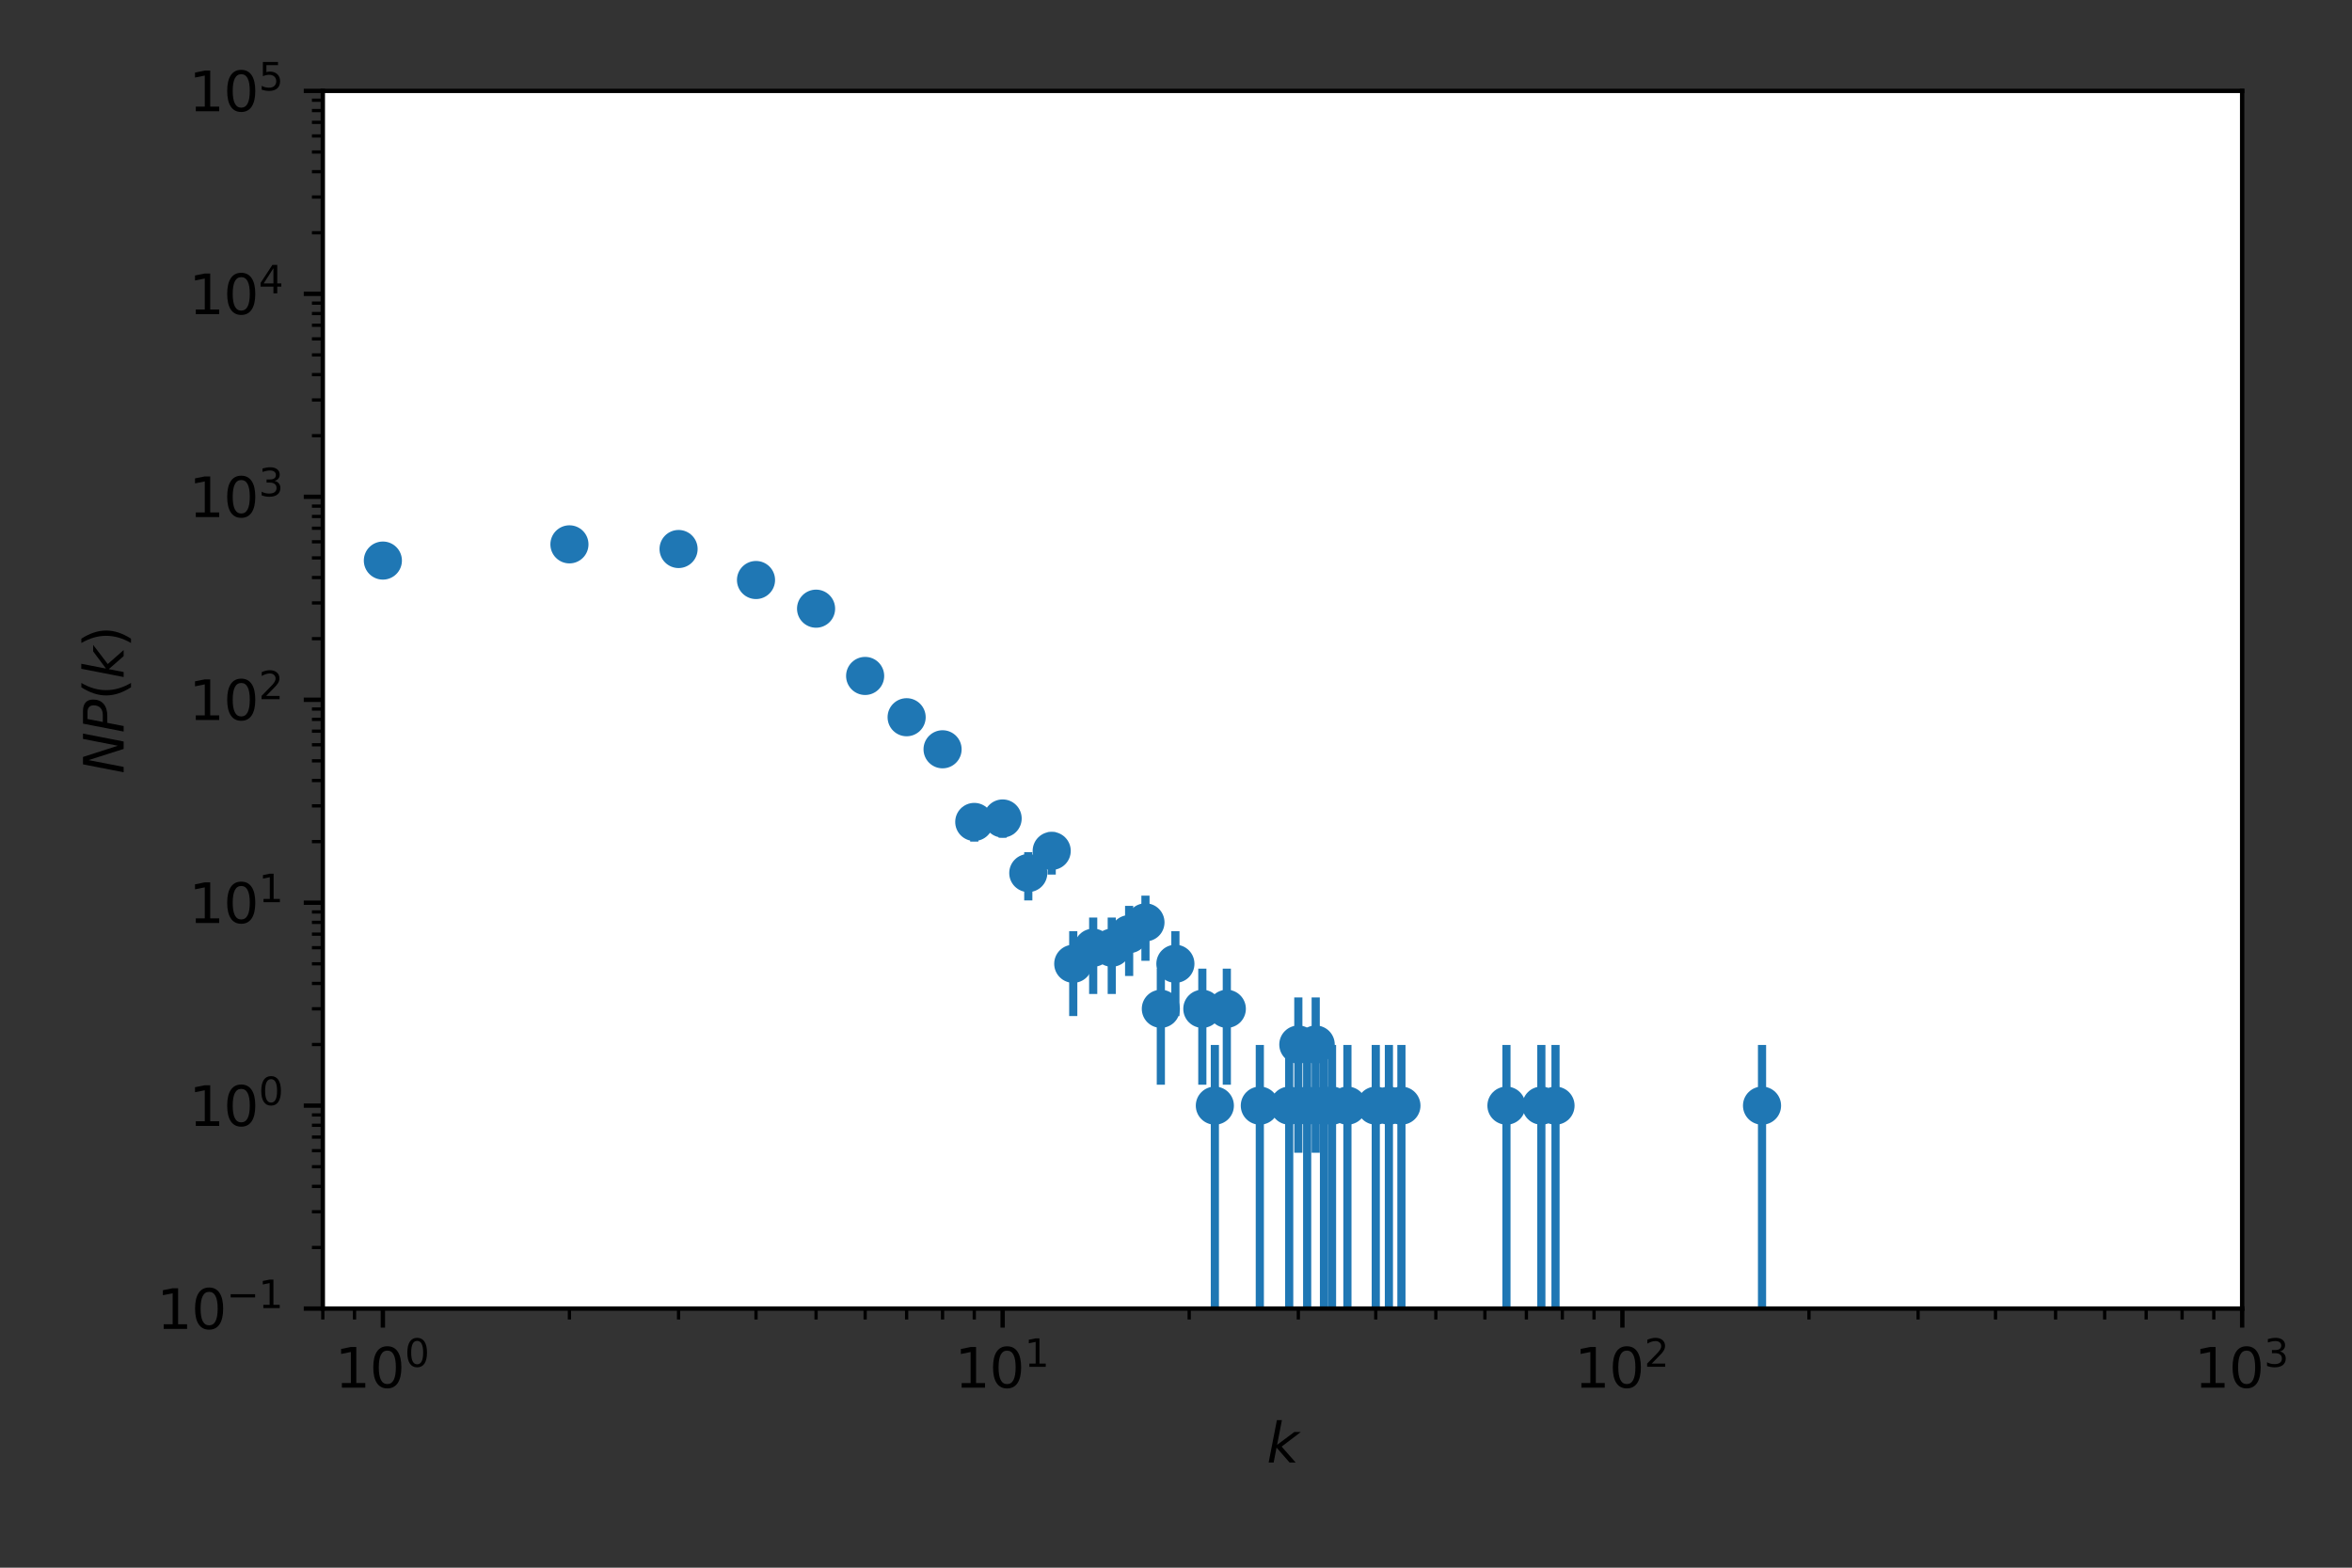 <?xml version="1.0" encoding="utf-8" standalone="no"?>
<!DOCTYPE svg PUBLIC "-//W3C//DTD SVG 1.1//EN"
  "http://www.w3.org/Graphics/SVG/1.1/DTD/svg11.dtd">
<svg height="288pt" version="1.1" viewBox="0 0 432 288" width="432pt" xmlns="http://www.w3.org/2000/svg" xmlns:xlink="http://www.w3.org/1999/xlink">
 <rect x="0" y="0" width="432" height="288" fill="#333333" stroke="none"/>
 <defs>
  <style type="text/css">*{stroke-linecap:butt;stroke-linejoin:round;}</style>
 </defs>
 <g id="figure_1">
  <g id="patch_1">
   <path d="M 0 288 
L 432 288 
L 432 0 
L 0 0 
z
" style="fill:none;"/>
  </g>
  <g id="axes_1">
   <g id="patch_2">
    <path d="M 59.292 240.4 
L 411.824 240.4 
L 411.824 16.7 
L 59.292 16.7 
z
" style="fill:#ffffff;"/>
   </g>
   <g id="matplotlib.axis_1">
    <g id="xtick_1">
     <g id="line2d_1">
      <defs>
       <path d="M 0 0 
L 0 3.5 
" id="m9b893a7804" style="stroke:#000000;stroke-width:0.8;"/>
      </defs>
      <g>
       <use style="stroke:#000000;stroke-width:0.8;" x="70.323" xlink:href="#m9b893a7804" y="240.4"/>
      </g>
     </g>
     <g id="text_1">
      <!-- $\mathdefault{10^{0}}$ -->
      <g transform="translate(61.523 254.998)scale(0.1 -0.1)">
       <defs>
        <path d="M 794 531 
L 1825 531 
L 1825 4091 
L 703 3866 
L 703 4441 
L 1819 4666 
L 2450 4666 
L 2450 531 
L 3481 531 
L 3481 0 
L 794 0 
L 794 531 
z
" id="DejaVuSans-31" transform="scale(0.016)"/>
        <path d="M 2034 4250 
Q 1547 4250 1301 3770 
Q 1056 3291 1056 2328 
Q 1056 1369 1301 889 
Q 1547 409 2034 409 
Q 2525 409 2770 889 
Q 3016 1369 3016 2328 
Q 3016 3291 2770 3770 
Q 2525 4250 2034 4250 
z
M 2034 4750 
Q 2819 4750 3233 4129 
Q 3647 3509 3647 2328 
Q 3647 1150 3233 529 
Q 2819 -91 2034 -91 
Q 1250 -91 836 529 
Q 422 1150 422 2328 
Q 422 3509 836 4129 
Q 1250 4750 2034 4750 
z
" id="DejaVuSans-30" transform="scale(0.016)"/>
       </defs>
       <use transform="translate(0 0.766)" xlink:href="#DejaVuSans-31"/>
       <use transform="translate(63.623 0.766)" xlink:href="#DejaVuSans-30"/>
       <use transform="translate(128.203 39.047)scale(0.7)" xlink:href="#DejaVuSans-30"/>
      </g>
     </g>
    </g>
    <g id="xtick_2">
     <g id="line2d_2">
      <g>
       <use style="stroke:#000000;stroke-width:0.8;" x="184.157" xlink:href="#m9b893a7804" y="240.4"/>
      </g>
     </g>
     <g id="text_2">
      <!-- $\mathdefault{10^{1}}$ -->
      <g transform="translate(175.357 254.998)scale(0.1 -0.1)">
       <use transform="translate(0 0.684)" xlink:href="#DejaVuSans-31"/>
       <use transform="translate(63.623 0.684)" xlink:href="#DejaVuSans-30"/>
       <use transform="translate(128.203 38.966)scale(0.7)" xlink:href="#DejaVuSans-31"/>
      </g>
     </g>
    </g>
    <g id="xtick_3">
     <g id="line2d_3">
      <g>
       <use style="stroke:#000000;stroke-width:0.8;" x="297.991" xlink:href="#m9b893a7804" y="240.4"/>
      </g>
     </g>
     <g id="text_3">
      <!-- $\mathdefault{10^{2}}$ -->
      <g transform="translate(289.191 254.998)scale(0.1 -0.1)">
       <defs>
        <path d="M 1228 531 
L 3431 531 
L 3431 0 
L 469 0 
L 469 531 
Q 828 903 1448 1529 
Q 2069 2156 2228 2338 
Q 2531 2678 2651 2914 
Q 2772 3150 2772 3378 
Q 2772 3750 2511 3984 
Q 2250 4219 1831 4219 
Q 1534 4219 1204 4116 
Q 875 4013 500 3803 
L 500 4441 
Q 881 4594 1212 4672 
Q 1544 4750 1819 4750 
Q 2544 4750 2975 4387 
Q 3406 4025 3406 3419 
Q 3406 3131 3298 2873 
Q 3191 2616 2906 2266 
Q 2828 2175 2409 1742 
Q 1991 1309 1228 531 
z
" id="DejaVuSans-32" transform="scale(0.016)"/>
       </defs>
       <use transform="translate(0 0.766)" xlink:href="#DejaVuSans-31"/>
       <use transform="translate(63.623 0.766)" xlink:href="#DejaVuSans-30"/>
       <use transform="translate(128.203 39.047)scale(0.7)" xlink:href="#DejaVuSans-32"/>
      </g>
     </g>
    </g>
    <g id="xtick_4">
     <g id="line2d_4">
      <g>
       <use style="stroke:#000000;stroke-width:0.8;" x="411.824" xlink:href="#m9b893a7804" y="240.4"/>
      </g>
     </g>
     <g id="text_4">
      <!-- $\mathdefault{10^{3}}$ -->
      <g transform="translate(403.024 254.998)scale(0.1 -0.1)">
       <defs>
        <path d="M 2597 2516 
Q 3050 2419 3304 2112 
Q 3559 1806 3559 1356 
Q 3559 666 3084 287 
Q 2609 -91 1734 -91 
Q 1441 -91 1130 -33 
Q 819 25 488 141 
L 488 750 
Q 750 597 1062 519 
Q 1375 441 1716 441 
Q 2309 441 2620 675 
Q 2931 909 2931 1356 
Q 2931 1769 2642 2001 
Q 2353 2234 1838 2234 
L 1294 2234 
L 1294 2753 
L 1863 2753 
Q 2328 2753 2575 2939 
Q 2822 3125 2822 3475 
Q 2822 3834 2567 4026 
Q 2313 4219 1838 4219 
Q 1578 4219 1281 4162 
Q 984 4106 628 3988 
L 628 4550 
Q 988 4650 1302 4700 
Q 1616 4750 1894 4750 
Q 2613 4750 3031 4423 
Q 3450 4097 3450 3541 
Q 3450 3153 3228 2886 
Q 3006 2619 2597 2516 
z
" id="DejaVuSans-33" transform="scale(0.016)"/>
       </defs>
       <use transform="translate(0 0.766)" xlink:href="#DejaVuSans-31"/>
       <use transform="translate(63.623 0.766)" xlink:href="#DejaVuSans-30"/>
       <use transform="translate(128.203 39.047)scale(0.7)" xlink:href="#DejaVuSans-33"/>
      </g>
     </g>
    </g>
    <g id="xtick_5">
     <g id="line2d_5">
      <defs>
       <path d="M 0 0 
L 0 2 
" id="m0ce0bdca8d" style="stroke:#000000;stroke-width:0.6;"/>
      </defs>
      <g>
       <use style="stroke:#000000;stroke-width:0.6;" x="59.292" xlink:href="#m0ce0bdca8d" y="240.4"/>
      </g>
     </g>
    </g>
    <g id="xtick_6">
     <g id="line2d_6">
      <g>
       <use style="stroke:#000000;stroke-width:0.6;" x="65.115" xlink:href="#m0ce0bdca8d" y="240.4"/>
      </g>
     </g>
    </g>
    <g id="xtick_7">
     <g id="line2d_7">
      <g>
       <use style="stroke:#000000;stroke-width:0.6;" x="104.591" xlink:href="#m0ce0bdca8d" y="240.4"/>
      </g>
     </g>
    </g>
    <g id="xtick_8">
     <g id="line2d_8">
      <g>
       <use style="stroke:#000000;stroke-width:0.6;" x="124.636" xlink:href="#m0ce0bdca8d" y="240.4"/>
      </g>
     </g>
    </g>
    <g id="xtick_9">
     <g id="line2d_9">
      <g>
       <use style="stroke:#000000;stroke-width:0.6;" x="138.858" xlink:href="#m0ce0bdca8d" y="240.4"/>
      </g>
     </g>
    </g>
    <g id="xtick_10">
     <g id="line2d_10">
      <g>
       <use style="stroke:#000000;stroke-width:0.6;" x="149.89" xlink:href="#m0ce0bdca8d" y="240.4"/>
      </g>
     </g>
    </g>
    <g id="xtick_11">
     <g id="line2d_11">
      <g>
       <use style="stroke:#000000;stroke-width:0.6;" x="158.903" xlink:href="#m0ce0bdca8d" y="240.4"/>
      </g>
     </g>
    </g>
    <g id="xtick_12">
     <g id="line2d_12">
      <g>
       <use style="stroke:#000000;stroke-width:0.6;" x="166.524" xlink:href="#m0ce0bdca8d" y="240.4"/>
      </g>
     </g>
    </g>
    <g id="xtick_13">
     <g id="line2d_13">
      <g>
       <use style="stroke:#000000;stroke-width:0.6;" x="173.125" xlink:href="#m0ce0bdca8d" y="240.4"/>
      </g>
     </g>
    </g>
    <g id="xtick_14">
     <g id="line2d_14">
      <g>
       <use style="stroke:#000000;stroke-width:0.6;" x="178.948" xlink:href="#m0ce0bdca8d" y="240.4"/>
      </g>
     </g>
    </g>
    <g id="xtick_15">
     <g id="line2d_15">
      <g>
       <use style="stroke:#000000;stroke-width:0.6;" x="218.424" xlink:href="#m0ce0bdca8d" y="240.4"/>
      </g>
     </g>
    </g>
    <g id="xtick_16">
     <g id="line2d_16">
      <g>
       <use style="stroke:#000000;stroke-width:0.6;" x="238.469" xlink:href="#m0ce0bdca8d" y="240.4"/>
      </g>
     </g>
    </g>
    <g id="xtick_17">
     <g id="line2d_17">
      <g>
       <use style="stroke:#000000;stroke-width:0.6;" x="252.692" xlink:href="#m0ce0bdca8d" y="240.4"/>
      </g>
     </g>
    </g>
    <g id="xtick_18">
     <g id="line2d_18">
      <g>
       <use style="stroke:#000000;stroke-width:0.6;" x="263.723" xlink:href="#m0ce0bdca8d" y="240.4"/>
      </g>
     </g>
    </g>
    <g id="xtick_19">
     <g id="line2d_19">
      <g>
       <use style="stroke:#000000;stroke-width:0.6;" x="272.737" xlink:href="#m0ce0bdca8d" y="240.4"/>
      </g>
     </g>
    </g>
    <g id="xtick_20">
     <g id="line2d_20">
      <g>
       <use style="stroke:#000000;stroke-width:0.6;" x="280.358" xlink:href="#m0ce0bdca8d" y="240.4"/>
      </g>
     </g>
    </g>
    <g id="xtick_21">
     <g id="line2d_21">
      <g>
       <use style="stroke:#000000;stroke-width:0.6;" x="286.959" xlink:href="#m0ce0bdca8d" y="240.4"/>
      </g>
     </g>
    </g>
    <g id="xtick_22">
     <g id="line2d_22">
      <g>
       <use style="stroke:#000000;stroke-width:0.6;" x="292.782" xlink:href="#m0ce0bdca8d" y="240.4"/>
      </g>
     </g>
    </g>
    <g id="xtick_23">
     <g id="line2d_23">
      <g>
       <use style="stroke:#000000;stroke-width:0.6;" x="332.258" xlink:href="#m0ce0bdca8d" y="240.4"/>
      </g>
     </g>
    </g>
    <g id="xtick_24">
     <g id="line2d_24">
      <g>
       <use style="stroke:#000000;stroke-width:0.6;" x="352.303" xlink:href="#m0ce0bdca8d" y="240.4"/>
      </g>
     </g>
    </g>
    <g id="xtick_25">
     <g id="line2d_25">
      <g>
       <use style="stroke:#000000;stroke-width:0.6;" x="366.525" xlink:href="#m0ce0bdca8d" y="240.4"/>
      </g>
     </g>
    </g>
    <g id="xtick_26">
     <g id="line2d_26">
      <g>
       <use style="stroke:#000000;stroke-width:0.6;" x="377.557" xlink:href="#m0ce0bdca8d" y="240.4"/>
      </g>
     </g>
    </g>
    <g id="xtick_27">
     <g id="line2d_27">
      <g>
       <use style="stroke:#000000;stroke-width:0.6;" x="386.57" xlink:href="#m0ce0bdca8d" y="240.4"/>
      </g>
     </g>
    </g>
    <g id="xtick_28">
     <g id="line2d_28">
      <g>
       <use style="stroke:#000000;stroke-width:0.6;" x="394.191" xlink:href="#m0ce0bdca8d" y="240.4"/>
      </g>
     </g>
    </g>
    <g id="xtick_29">
     <g id="line2d_29">
      <g>
       <use style="stroke:#000000;stroke-width:0.6;" x="400.793" xlink:href="#m0ce0bdca8d" y="240.4"/>
      </g>
     </g>
    </g>
    <g id="xtick_30">
     <g id="line2d_30">
      <g>
       <use style="stroke:#000000;stroke-width:0.6;" x="406.616" xlink:href="#m0ce0bdca8d" y="240.4"/>
      </g>
     </g>
    </g>
    <g id="text_5">
     <!-- $k$ -->
     <g transform="translate(232.658 268.677)scale(0.1 -0.1)">
      <defs>
       <path d="M 1172 4863 
L 1747 4863 
L 1197 2028 
L 3169 3500 
L 3916 3500 
L 1716 1825 
L 3322 0 
L 2625 0 
L 1131 1709 
L 800 0 
L 225 0 
L 1172 4863 
z
" id="DejaVuSans-Oblique-6b" transform="scale(0.016)"/>
      </defs>
      <use transform="translate(0 0.016)" xlink:href="#DejaVuSans-Oblique-6b"/>
     </g>
    </g>
   </g>
   <g id="matplotlib.axis_2">
    <g id="ytick_1">
     <g id="line2d_31">
      <defs>
       <path d="M 0 0 
L -3.5 0 
" id="m75035882f0" style="stroke:#000000;stroke-width:0.8;"/>
      </defs>
      <g>
       <use style="stroke:#000000;stroke-width:0.8;" x="59.292" xlink:href="#m75035882f0" y="240.4"/>
      </g>
     </g>
     <g id="text_6">
      <!-- $\mathdefault{10^{-1}}$ -->
      <g transform="translate(28.792 244.199)scale(0.1 -0.1)">
       <defs>
        <path d="M 678 2272 
L 4684 2272 
L 4684 1741 
L 678 1741 
L 678 2272 
z
" id="DejaVuSans-2212" transform="scale(0.016)"/>
       </defs>
       <use transform="translate(0 0.684)" xlink:href="#DejaVuSans-31"/>
       <use transform="translate(63.623 0.684)" xlink:href="#DejaVuSans-30"/>
       <use transform="translate(128.203 38.966)scale(0.7)" xlink:href="#DejaVuSans-2212"/>
       <use transform="translate(186.855 38.966)scale(0.7)" xlink:href="#DejaVuSans-31"/>
      </g>
     </g>
    </g>
    <g id="ytick_2">
     <g id="line2d_32">
      <g>
       <use style="stroke:#000000;stroke-width:0.8;" x="59.292" xlink:href="#m75035882f0" y="203.117"/>
      </g>
     </g>
     <g id="text_7">
      <!-- $\mathdefault{10^{0}}$ -->
      <g transform="translate(34.692 206.916)scale(0.1 -0.1)">
       <use transform="translate(0 0.766)" xlink:href="#DejaVuSans-31"/>
       <use transform="translate(63.623 0.766)" xlink:href="#DejaVuSans-30"/>
       <use transform="translate(128.203 39.047)scale(0.7)" xlink:href="#DejaVuSans-30"/>
      </g>
     </g>
    </g>
    <g id="ytick_3">
     <g id="line2d_33">
      <g>
       <use style="stroke:#000000;stroke-width:0.8;" x="59.292" xlink:href="#m75035882f0" y="165.833"/>
      </g>
     </g>
     <g id="text_8">
      <!-- $\mathdefault{10^{1}}$ -->
      <g transform="translate(34.692 169.633)scale(0.1 -0.1)">
       <use transform="translate(0 0.684)" xlink:href="#DejaVuSans-31"/>
       <use transform="translate(63.623 0.684)" xlink:href="#DejaVuSans-30"/>
       <use transform="translate(128.203 38.966)scale(0.7)" xlink:href="#DejaVuSans-31"/>
      </g>
     </g>
    </g>
    <g id="ytick_4">
     <g id="line2d_34">
      <g>
       <use style="stroke:#000000;stroke-width:0.8;" x="59.292" xlink:href="#m75035882f0" y="128.55"/>
      </g>
     </g>
     <g id="text_9">
      <!-- $\mathdefault{10^{2}}$ -->
      <g transform="translate(34.692 132.349)scale(0.1 -0.1)">
       <use transform="translate(0 0.766)" xlink:href="#DejaVuSans-31"/>
       <use transform="translate(63.623 0.766)" xlink:href="#DejaVuSans-30"/>
       <use transform="translate(128.203 39.047)scale(0.7)" xlink:href="#DejaVuSans-32"/>
      </g>
     </g>
    </g>
    <g id="ytick_5">
     <g id="line2d_35">
      <g>
       <use style="stroke:#000000;stroke-width:0.8;" x="59.292" xlink:href="#m75035882f0" y="91.267"/>
      </g>
     </g>
     <g id="text_10">
      <!-- $\mathdefault{10^{3}}$ -->
      <g transform="translate(34.692 95.066)scale(0.1 -0.1)">
       <use transform="translate(0 0.766)" xlink:href="#DejaVuSans-31"/>
       <use transform="translate(63.623 0.766)" xlink:href="#DejaVuSans-30"/>
       <use transform="translate(128.203 39.047)scale(0.7)" xlink:href="#DejaVuSans-33"/>
      </g>
     </g>
    </g>
    <g id="ytick_6">
     <g id="line2d_36">
      <g>
       <use style="stroke:#000000;stroke-width:0.8;" x="59.292" xlink:href="#m75035882f0" y="53.983"/>
      </g>
     </g>
     <g id="text_11">
      <!-- $\mathdefault{10^{4}}$ -->
      <g transform="translate(34.692 57.783)scale(0.1 -0.1)">
       <defs>
        <path d="M 2419 4116 
L 825 1625 
L 2419 1625 
L 2419 4116 
z
M 2253 4666 
L 3047 4666 
L 3047 1625 
L 3713 1625 
L 3713 1100 
L 3047 1100 
L 3047 0 
L 2419 0 
L 2419 1100 
L 313 1100 
L 313 1709 
L 2253 4666 
z
" id="DejaVuSans-34" transform="scale(0.016)"/>
       </defs>
       <use transform="translate(0 0.684)" xlink:href="#DejaVuSans-31"/>
       <use transform="translate(63.623 0.684)" xlink:href="#DejaVuSans-30"/>
       <use transform="translate(128.203 38.966)scale(0.7)" xlink:href="#DejaVuSans-34"/>
      </g>
     </g>
    </g>
    <g id="ytick_7">
     <g id="line2d_37">
      <g>
       <use style="stroke:#000000;stroke-width:0.8;" x="59.292" xlink:href="#m75035882f0" y="16.7"/>
      </g>
     </g>
     <g id="text_12">
      <!-- $\mathdefault{10^{5}}$ -->
      <g transform="translate(34.692 20.499)scale(0.1 -0.1)">
       <defs>
        <path d="M 691 4666 
L 3169 4666 
L 3169 4134 
L 1269 4134 
L 1269 2991 
Q 1406 3038 1543 3061 
Q 1681 3084 1819 3084 
Q 2600 3084 3056 2656 
Q 3513 2228 3513 1497 
Q 3513 744 3044 326 
Q 2575 -91 1722 -91 
Q 1428 -91 1123 -41 
Q 819 9 494 109 
L 494 744 
Q 775 591 1075 516 
Q 1375 441 1709 441 
Q 2250 441 2565 725 
Q 2881 1009 2881 1497 
Q 2881 1984 2565 2268 
Q 2250 2553 1709 2553 
Q 1456 2553 1204 2497 
Q 953 2441 691 2322 
L 691 4666 
z
" id="DejaVuSans-35" transform="scale(0.016)"/>
       </defs>
       <use transform="translate(0 0.684)" xlink:href="#DejaVuSans-31"/>
       <use transform="translate(63.623 0.684)" xlink:href="#DejaVuSans-30"/>
       <use transform="translate(128.203 38.966)scale(0.7)" xlink:href="#DejaVuSans-35"/>
      </g>
     </g>
    </g>
    <g id="ytick_8">
     <g id="line2d_38">
      <defs>
       <path d="M 0 0 
L -2 0 
" id="m1071a9a52a" style="stroke:#000000;stroke-width:0.6;"/>
      </defs>
      <g>
       <use style="stroke:#000000;stroke-width:0.6;" x="59.292" xlink:href="#m1071a9a52a" y="229.177"/>
      </g>
     </g>
    </g>
    <g id="ytick_9">
     <g id="line2d_39">
      <g>
       <use style="stroke:#000000;stroke-width:0.6;" x="59.292" xlink:href="#m1071a9a52a" y="222.611"/>
      </g>
     </g>
    </g>
    <g id="ytick_10">
     <g id="line2d_40">
      <g>
       <use style="stroke:#000000;stroke-width:0.6;" x="59.292" xlink:href="#m1071a9a52a" y="217.953"/>
      </g>
     </g>
    </g>
    <g id="ytick_11">
     <g id="line2d_41">
      <g>
       <use style="stroke:#000000;stroke-width:0.6;" x="59.292" xlink:href="#m1071a9a52a" y="214.34"/>
      </g>
     </g>
    </g>
    <g id="ytick_12">
     <g id="line2d_42">
      <g>
       <use style="stroke:#000000;stroke-width:0.6;" x="59.292" xlink:href="#m1071a9a52a" y="211.388"/>
      </g>
     </g>
    </g>
    <g id="ytick_13">
     <g id="line2d_43">
      <g>
       <use style="stroke:#000000;stroke-width:0.6;" x="59.292" xlink:href="#m1071a9a52a" y="208.892"/>
      </g>
     </g>
    </g>
    <g id="ytick_14">
     <g id="line2d_44">
      <g>
       <use style="stroke:#000000;stroke-width:0.6;" x="59.292" xlink:href="#m1071a9a52a" y="206.73"/>
      </g>
     </g>
    </g>
    <g id="ytick_15">
     <g id="line2d_45">
      <g>
       <use style="stroke:#000000;stroke-width:0.6;" x="59.292" xlink:href="#m1071a9a52a" y="204.823"/>
      </g>
     </g>
    </g>
    <g id="ytick_16">
     <g id="line2d_46">
      <g>
       <use style="stroke:#000000;stroke-width:0.6;" x="59.292" xlink:href="#m1071a9a52a" y="191.893"/>
      </g>
     </g>
    </g>
    <g id="ytick_17">
     <g id="line2d_47">
      <g>
       <use style="stroke:#000000;stroke-width:0.6;" x="59.292" xlink:href="#m1071a9a52a" y="185.328"/>
      </g>
     </g>
    </g>
    <g id="ytick_18">
     <g id="line2d_48">
      <g>
       <use style="stroke:#000000;stroke-width:0.6;" x="59.292" xlink:href="#m1071a9a52a" y="180.67"/>
      </g>
     </g>
    </g>
    <g id="ytick_19">
     <g id="line2d_49">
      <g>
       <use style="stroke:#000000;stroke-width:0.6;" x="59.292" xlink:href="#m1071a9a52a" y="177.057"/>
      </g>
     </g>
    </g>
    <g id="ytick_20">
     <g id="line2d_50">
      <g>
       <use style="stroke:#000000;stroke-width:0.6;" x="59.292" xlink:href="#m1071a9a52a" y="174.105"/>
      </g>
     </g>
    </g>
    <g id="ytick_21">
     <g id="line2d_51">
      <g>
       <use style="stroke:#000000;stroke-width:0.6;" x="59.292" xlink:href="#m1071a9a52a" y="171.609"/>
      </g>
     </g>
    </g>
    <g id="ytick_22">
     <g id="line2d_52">
      <g>
       <use style="stroke:#000000;stroke-width:0.6;" x="59.292" xlink:href="#m1071a9a52a" y="169.446"/>
      </g>
     </g>
    </g>
    <g id="ytick_23">
     <g id="line2d_53">
      <g>
       <use style="stroke:#000000;stroke-width:0.6;" x="59.292" xlink:href="#m1071a9a52a" y="167.539"/>
      </g>
     </g>
    </g>
    <g id="ytick_24">
     <g id="line2d_54">
      <g>
       <use style="stroke:#000000;stroke-width:0.6;" x="59.292" xlink:href="#m1071a9a52a" y="154.61"/>
      </g>
     </g>
    </g>
    <g id="ytick_25">
     <g id="line2d_55">
      <g>
       <use style="stroke:#000000;stroke-width:0.6;" x="59.292" xlink:href="#m1071a9a52a" y="148.045"/>
      </g>
     </g>
    </g>
    <g id="ytick_26">
     <g id="line2d_56">
      <g>
       <use style="stroke:#000000;stroke-width:0.6;" x="59.292" xlink:href="#m1071a9a52a" y="143.387"/>
      </g>
     </g>
    </g>
    <g id="ytick_27">
     <g id="line2d_57">
      <g>
       <use style="stroke:#000000;stroke-width:0.6;" x="59.292" xlink:href="#m1071a9a52a" y="139.773"/>
      </g>
     </g>
    </g>
    <g id="ytick_28">
     <g id="line2d_58">
      <g>
       <use style="stroke:#000000;stroke-width:0.6;" x="59.292" xlink:href="#m1071a9a52a" y="136.821"/>
      </g>
     </g>
    </g>
    <g id="ytick_29">
     <g id="line2d_59">
      <g>
       <use style="stroke:#000000;stroke-width:0.6;" x="59.292" xlink:href="#m1071a9a52a" y="134.325"/>
      </g>
     </g>
    </g>
    <g id="ytick_30">
     <g id="line2d_60">
      <g>
       <use style="stroke:#000000;stroke-width:0.6;" x="59.292" xlink:href="#m1071a9a52a" y="132.163"/>
      </g>
     </g>
    </g>
    <g id="ytick_31">
     <g id="line2d_61">
      <g>
       <use style="stroke:#000000;stroke-width:0.6;" x="59.292" xlink:href="#m1071a9a52a" y="130.256"/>
      </g>
     </g>
    </g>
    <g id="ytick_32">
     <g id="line2d_62">
      <g>
       <use style="stroke:#000000;stroke-width:0.6;" x="59.292" xlink:href="#m1071a9a52a" y="117.327"/>
      </g>
     </g>
    </g>
    <g id="ytick_33">
     <g id="line2d_63">
      <g>
       <use style="stroke:#000000;stroke-width:0.6;" x="59.292" xlink:href="#m1071a9a52a" y="110.761"/>
      </g>
     </g>
    </g>
    <g id="ytick_34">
     <g id="line2d_64">
      <g>
       <use style="stroke:#000000;stroke-width:0.6;" x="59.292" xlink:href="#m1071a9a52a" y="106.103"/>
      </g>
     </g>
    </g>
    <g id="ytick_35">
     <g id="line2d_65">
      <g>
       <use style="stroke:#000000;stroke-width:0.6;" x="59.292" xlink:href="#m1071a9a52a" y="102.49"/>
      </g>
     </g>
    </g>
    <g id="ytick_36">
     <g id="line2d_66">
      <g>
       <use style="stroke:#000000;stroke-width:0.6;" x="59.292" xlink:href="#m1071a9a52a" y="99.538"/>
      </g>
     </g>
    </g>
    <g id="ytick_37">
     <g id="line2d_67">
      <g>
       <use style="stroke:#000000;stroke-width:0.6;" x="59.292" xlink:href="#m1071a9a52a" y="97.042"/>
      </g>
     </g>
    </g>
    <g id="ytick_38">
     <g id="line2d_68">
      <g>
       <use style="stroke:#000000;stroke-width:0.6;" x="59.292" xlink:href="#m1071a9a52a" y="94.88"/>
      </g>
     </g>
    </g>
    <g id="ytick_39">
     <g id="line2d_69">
      <g>
       <use style="stroke:#000000;stroke-width:0.6;" x="59.292" xlink:href="#m1071a9a52a" y="92.973"/>
      </g>
     </g>
    </g>
    <g id="ytick_40">
     <g id="line2d_70">
      <g>
       <use style="stroke:#000000;stroke-width:0.6;" x="59.292" xlink:href="#m1071a9a52a" y="80.043"/>
      </g>
     </g>
    </g>
    <g id="ytick_41">
     <g id="line2d_71">
      <g>
       <use style="stroke:#000000;stroke-width:0.6;" x="59.292" xlink:href="#m1071a9a52a" y="73.478"/>
      </g>
     </g>
    </g>
    <g id="ytick_42">
     <g id="line2d_72">
      <g>
       <use style="stroke:#000000;stroke-width:0.6;" x="59.292" xlink:href="#m1071a9a52a" y="68.82"/>
      </g>
     </g>
    </g>
    <g id="ytick_43">
     <g id="line2d_73">
      <g>
       <use style="stroke:#000000;stroke-width:0.6;" x="59.292" xlink:href="#m1071a9a52a" y="65.207"/>
      </g>
     </g>
    </g>
    <g id="ytick_44">
     <g id="line2d_74">
      <g>
       <use style="stroke:#000000;stroke-width:0.6;" x="59.292" xlink:href="#m1071a9a52a" y="62.255"/>
      </g>
     </g>
    </g>
    <g id="ytick_45">
     <g id="line2d_75">
      <g>
       <use style="stroke:#000000;stroke-width:0.6;" x="59.292" xlink:href="#m1071a9a52a" y="59.759"/>
      </g>
     </g>
    </g>
    <g id="ytick_46">
     <g id="line2d_76">
      <g>
       <use style="stroke:#000000;stroke-width:0.6;" x="59.292" xlink:href="#m1071a9a52a" y="57.596"/>
      </g>
     </g>
    </g>
    <g id="ytick_47">
     <g id="line2d_77">
      <g>
       <use style="stroke:#000000;stroke-width:0.6;" x="59.292" xlink:href="#m1071a9a52a" y="55.689"/>
      </g>
     </g>
    </g>
    <g id="ytick_48">
     <g id="line2d_78">
      <g>
       <use style="stroke:#000000;stroke-width:0.6;" x="59.292" xlink:href="#m1071a9a52a" y="42.76"/>
      </g>
     </g>
    </g>
    <g id="ytick_49">
     <g id="line2d_79">
      <g>
       <use style="stroke:#000000;stroke-width:0.6;" x="59.292" xlink:href="#m1071a9a52a" y="36.195"/>
      </g>
     </g>
    </g>
    <g id="ytick_50">
     <g id="line2d_80">
      <g>
       <use style="stroke:#000000;stroke-width:0.6;" x="59.292" xlink:href="#m1071a9a52a" y="31.537"/>
      </g>
     </g>
    </g>
    <g id="ytick_51">
     <g id="line2d_81">
      <g>
       <use style="stroke:#000000;stroke-width:0.6;" x="59.292" xlink:href="#m1071a9a52a" y="27.923"/>
      </g>
     </g>
    </g>
    <g id="ytick_52">
     <g id="line2d_82">
      <g>
       <use style="stroke:#000000;stroke-width:0.6;" x="59.292" xlink:href="#m1071a9a52a" y="24.971"/>
      </g>
     </g>
    </g>
    <g id="ytick_53">
     <g id="line2d_83">
      <g>
       <use style="stroke:#000000;stroke-width:0.6;" x="59.292" xlink:href="#m1071a9a52a" y="22.475"/>
      </g>
     </g>
    </g>
    <g id="ytick_54">
     <g id="line2d_84">
      <g>
       <use style="stroke:#000000;stroke-width:0.6;" x="59.292" xlink:href="#m1071a9a52a" y="20.313"/>
      </g>
     </g>
    </g>
    <g id="ytick_55">
     <g id="line2d_85">
      <g>
       <use style="stroke:#000000;stroke-width:0.6;" x="59.292" xlink:href="#m1071a9a52a" y="18.406"/>
      </g>
     </g>
    </g>
    <g id="text_13">
     <!-- $NP(k)$ -->
     <g transform="translate(22.712 142.15)rotate(-90)scale(0.1 -0.1)">
      <defs>
       <path d="M 1081 4666 
L 1931 4666 
L 3219 666 
L 4000 4666 
L 4616 4666 
L 3706 0 
L 2853 0 
L 1569 4025 
L 788 0 
L 172 0 
L 1081 4666 
z
" id="DejaVuSans-Oblique-4e" transform="scale(0.016)"/>
       <path d="M 1081 4666 
L 2541 4666 
Q 3178 4666 3512 4369 
Q 3847 4072 3847 3500 
Q 3847 2731 3353 2303 
Q 2859 1875 1966 1875 
L 1172 1875 
L 806 0 
L 172 0 
L 1081 4666 
z
M 1613 4147 
L 1275 2394 
L 2069 2394 
Q 2606 2394 2893 2669 
Q 3181 2944 3181 3456 
Q 3181 3784 2986 3965 
Q 2791 4147 2438 4147 
L 1613 4147 
z
" id="DejaVuSans-Oblique-50" transform="scale(0.016)"/>
       <path d="M 1984 4856 
Q 1566 4138 1362 3434 
Q 1159 2731 1159 2009 
Q 1159 1288 1364 580 
Q 1569 -128 1984 -844 
L 1484 -844 
Q 1016 -109 783 600 
Q 550 1309 550 2009 
Q 550 2706 781 3412 
Q 1013 4119 1484 4856 
L 1984 4856 
z
" id="DejaVuSans-28" transform="scale(0.016)"/>
       <path d="M 513 4856 
L 1013 4856 
Q 1481 4119 1714 3412 
Q 1947 2706 1947 2009 
Q 1947 1309 1714 600 
Q 1481 -109 1013 -844 
L 513 -844 
Q 928 -128 1133 580 
Q 1338 1288 1338 2009 
Q 1338 2731 1133 3434 
Q 928 4138 513 4856 
z
" id="DejaVuSans-29" transform="scale(0.016)"/>
      </defs>
      <use transform="translate(0 0.016)" xlink:href="#DejaVuSans-Oblique-4e"/>
      <use transform="translate(74.805 0.016)" xlink:href="#DejaVuSans-Oblique-50"/>
      <use transform="translate(135.107 0.016)" xlink:href="#DejaVuSans-28"/>
      <use transform="translate(174.121 0.016)" xlink:href="#DejaVuSans-Oblique-6b"/>
      <use transform="translate(232.031 0.016)" xlink:href="#DejaVuSans-29"/>
     </g>
    </g>
   </g>
   <g id="LineCollection_1">
    <path clip-path="url(#paafee55b3c)" style="fill:none;stroke:#1f77b4;stroke-width:1.5;"/>
    <path clip-path="url(#paafee55b3c)" d="M 70.323 103.736 
L 70.323 102.264 
" style="fill:none;stroke:#1f77b4;stroke-width:1.5;"/>
    <path clip-path="url(#paafee55b3c)" d="M 104.591 100.688 
L 104.591 99.346 
" style="fill:none;stroke:#1f77b4;stroke-width:1.5;"/>
    <path clip-path="url(#paafee55b3c)" d="M 124.636 101.562 
L 124.636 100.184 
" style="fill:none;stroke:#1f77b4;stroke-width:1.5;"/>
    <path clip-path="url(#paafee55b3c)" d="M 138.858 107.397 
L 138.858 105.754 
" style="fill:none;stroke:#1f77b4;stroke-width:1.5;"/>
    <path clip-path="url(#paafee55b3c)" d="M 149.89 112.817 
L 149.89 110.883 
" style="fill:none;stroke:#1f77b4;stroke-width:1.5;"/>
    <path clip-path="url(#paafee55b3c)" d="M 158.903 125.658 
L 158.903 122.821 
" style="fill:none;stroke:#1f77b4;stroke-width:1.5;"/>
    <path clip-path="url(#paafee55b3c)" d="M 166.524 133.658 
L 166.524 130.067 
" style="fill:none;stroke:#1f77b4;stroke-width:1.5;"/>
    <path clip-path="url(#paafee55b3c)" d="M 173.125 139.952 
L 173.125 135.638 
" style="fill:none;stroke:#1f77b4;stroke-width:1.5;"/>
    <path clip-path="url(#paafee55b3c)" d="M 178.948 154.61 
L 178.948 148.045 
" style="fill:none;stroke:#1f77b4;stroke-width:1.5;"/>
    <path clip-path="url(#paafee55b3c)" d="M 184.157 153.896 
L 184.157 147.462 
" style="fill:none;stroke:#1f77b4;stroke-width:1.5;"/>
    <path clip-path="url(#paafee55b3c)" d="M 188.869 165.42 
L 188.869 156.55 
" style="fill:none;stroke:#1f77b4;stroke-width:1.5;"/>
    <path clip-path="url(#paafee55b3c)" d="M 193.17 160.668 
L 193.17 152.889 
" style="fill:none;stroke:#1f77b4;stroke-width:1.5;"/>
    <path clip-path="url(#paafee55b3c)" d="M 197.128 186.655 
L 197.128 171.072 
" style="fill:none;stroke:#1f77b4;stroke-width:1.5;"/>
    <path clip-path="url(#paafee55b3c)" d="M 200.791 182.6 
L 200.791 168.561 
" style="fill:none;stroke:#1f77b4;stroke-width:1.5;"/>
    <path clip-path="url(#paafee55b3c)" d="M 204.202 182.6 
L 204.202 168.561 
" style="fill:none;stroke:#1f77b4;stroke-width:1.5;"/>
    <path clip-path="url(#paafee55b3c)" d="M 207.393 179.296 
L 207.393 166.417 
" style="fill:none;stroke:#1f77b4;stroke-width:1.5;"/>
    <path clip-path="url(#paafee55b3c)" d="M 210.39 176.51 
L 210.39 164.545 
" style="fill:none;stroke:#1f77b4;stroke-width:1.5;"/>
    <path clip-path="url(#paafee55b3c)" d="M 213.216 199.273 
L 213.216 177.949 
" style="fill:none;stroke:#1f77b4;stroke-width:1.5;"/>
    <path clip-path="url(#paafee55b3c)" d="M 215.889 186.655 
L 215.889 171.072 
" style="fill:none;stroke:#1f77b4;stroke-width:1.5;"/>
    <path clip-path="url(#paafee55b3c)" d="M 218.424 277.683 
L 218.424 289 
" style="fill:none;stroke:#1f77b4;stroke-width:1.5;"/>
    <path clip-path="url(#paafee55b3c)" d="M 220.836 199.273 
L 220.836 177.949 
" style="fill:none;stroke:#1f77b4;stroke-width:1.5;"/>
    <path clip-path="url(#paafee55b3c)" d="M 223.136 277.683 
L 223.136 191.974 
" style="fill:none;stroke:#1f77b4;stroke-width:1.5;"/>
    <path clip-path="url(#paafee55b3c)" d="M 225.334 199.273 
L 225.334 177.949 
" style="fill:none;stroke:#1f77b4;stroke-width:1.5;"/>
    <path clip-path="url(#paafee55b3c)" d="M 227.438 277.683 
L 227.438 289 
" style="fill:none;stroke:#1f77b4;stroke-width:1.5;"/>
    <path clip-path="url(#paafee55b3c)" d="M 229.456 277.683 
L 229.456 289 
" style="fill:none;stroke:#1f77b4;stroke-width:1.5;"/>
    <path clip-path="url(#paafee55b3c)" d="M 231.395 277.683 
L 231.395 191.974 
" style="fill:none;stroke:#1f77b4;stroke-width:1.5;"/>
    <path clip-path="url(#paafee55b3c)" d="M 233.261 277.683 
L 233.261 289 
" style="fill:none;stroke:#1f77b4;stroke-width:1.5;"/>
    <path clip-path="url(#paafee55b3c)" d="M 235.059 277.683 
L 235.059 289 
" style="fill:none;stroke:#1f77b4;stroke-width:1.5;"/>
    <path clip-path="url(#paafee55b3c)" d="M 236.793 277.683 
L 236.793 191.974 
" style="fill:none;stroke:#1f77b4;stroke-width:1.5;"/>
    <path clip-path="url(#paafee55b3c)" d="M 238.469 211.776 
L 238.469 183.234 
" style="fill:none;stroke:#1f77b4;stroke-width:1.5;"/>
    <path clip-path="url(#paafee55b3c)" d="M 240.09 277.683 
L 240.09 191.974 
" style="fill:none;stroke:#1f77b4;stroke-width:1.5;"/>
    <path clip-path="url(#paafee55b3c)" d="M 241.66 211.776 
L 241.66 183.234 
" style="fill:none;stroke:#1f77b4;stroke-width:1.5;"/>
    <path clip-path="url(#paafee55b3c)" d="M 243.181 277.683 
L 243.181 191.974 
" style="fill:none;stroke:#1f77b4;stroke-width:1.5;"/>
    <path clip-path="url(#paafee55b3c)" d="M 244.657 277.683 
L 244.657 191.974 
" style="fill:none;stroke:#1f77b4;stroke-width:1.5;"/>
    <path clip-path="url(#paafee55b3c)" d="M 246.09 277.683 
L 246.09 289 
" style="fill:none;stroke:#1f77b4;stroke-width:1.5;"/>
    <path clip-path="url(#paafee55b3c)" d="M 247.483 277.683 
L 247.483 191.974 
" style="fill:none;stroke:#1f77b4;stroke-width:1.5;"/>
    <path clip-path="url(#paafee55b3c)" d="M 248.837 277.683 
L 248.837 289 
" style="fill:none;stroke:#1f77b4;stroke-width:1.5;"/>
    <path clip-path="url(#paafee55b3c)" d="M 250.156 277.683 
L 250.156 289 
" style="fill:none;stroke:#1f77b4;stroke-width:1.5;"/>
    <path clip-path="url(#paafee55b3c)" d="M 251.44 277.683 
L 251.44 289 
" style="fill:none;stroke:#1f77b4;stroke-width:1.5;"/>
    <path clip-path="url(#paafee55b3c)" d="M 252.692 277.683 
L 252.692 191.974 
" style="fill:none;stroke:#1f77b4;stroke-width:1.5;"/>
    <path clip-path="url(#paafee55b3c)" d="M 253.912 277.683 
L 253.912 289 
" style="fill:none;stroke:#1f77b4;stroke-width:1.5;"/>
    <path clip-path="url(#paafee55b3c)" d="M 255.104 277.683 
L 255.104 191.974 
" style="fill:none;stroke:#1f77b4;stroke-width:1.5;"/>
    <path clip-path="url(#paafee55b3c)" d="M 256.267 277.683 
L 256.267 289 
" style="fill:none;stroke:#1f77b4;stroke-width:1.5;"/>
    <path clip-path="url(#paafee55b3c)" d="M 257.404 277.683 
L 257.404 191.974 
" style="fill:none;stroke:#1f77b4;stroke-width:1.5;"/>
    <path clip-path="url(#paafee55b3c)" d="M 258.515 277.683 
L 258.515 289 
" style="fill:none;stroke:#1f77b4;stroke-width:1.5;"/>
    <path clip-path="url(#paafee55b3c)" d="M 259.601 277.683 
L 259.601 289 
" style="fill:none;stroke:#1f77b4;stroke-width:1.5;"/>
    <path clip-path="url(#paafee55b3c)" d="M 260.664 277.683 
L 260.664 289 
" style="fill:none;stroke:#1f77b4;stroke-width:1.5;"/>
    <path clip-path="url(#paafee55b3c)" d="M 261.705 277.683 
L 261.705 289 
" style="fill:none;stroke:#1f77b4;stroke-width:1.5;"/>
    <path clip-path="url(#paafee55b3c)" d="M 262.725 277.683 
L 262.725 289 
" style="fill:none;stroke:#1f77b4;stroke-width:1.5;"/>
    <path clip-path="url(#paafee55b3c)" d="M 263.723 277.683 
L 263.723 289 
" style="fill:none;stroke:#1f77b4;stroke-width:1.5;"/>
    <path clip-path="url(#paafee55b3c)" d="M 264.702 277.683 
L 264.702 289 
" style="fill:none;stroke:#1f77b4;stroke-width:1.5;"/>
    <path clip-path="url(#paafee55b3c)" d="M 265.662 277.683 
L 265.662 289 
" style="fill:none;stroke:#1f77b4;stroke-width:1.5;"/>
    <path clip-path="url(#paafee55b3c)" d="M 266.604 277.683 
L 266.604 289 
" style="fill:none;stroke:#1f77b4;stroke-width:1.5;"/>
    <path clip-path="url(#paafee55b3c)" d="M 267.528 277.683 
L 267.528 289 
" style="fill:none;stroke:#1f77b4;stroke-width:1.5;"/>
    <path clip-path="url(#paafee55b3c)" d="M 268.435 277.683 
L 268.435 289 
" style="fill:none;stroke:#1f77b4;stroke-width:1.5;"/>
    <path clip-path="url(#paafee55b3c)" d="M 269.326 277.683 
L 269.326 289 
" style="fill:none;stroke:#1f77b4;stroke-width:1.5;"/>
    <path clip-path="url(#paafee55b3c)" d="M 270.201 277.683 
L 270.201 289 
" style="fill:none;stroke:#1f77b4;stroke-width:1.5;"/>
    <path clip-path="url(#paafee55b3c)" d="M 271.061 277.683 
L 271.061 289 
" style="fill:none;stroke:#1f77b4;stroke-width:1.5;"/>
    <path clip-path="url(#paafee55b3c)" d="M 271.906 277.683 
L 271.906 289 
" style="fill:none;stroke:#1f77b4;stroke-width:1.5;"/>
    <path clip-path="url(#paafee55b3c)" d="M 272.737 277.683 
L 272.737 289 
" style="fill:none;stroke:#1f77b4;stroke-width:1.5;"/>
    <path clip-path="url(#paafee55b3c)" d="M 273.554 277.683 
L 273.554 289 
" style="fill:none;stroke:#1f77b4;stroke-width:1.5;"/>
    <path clip-path="url(#paafee55b3c)" d="M 274.358 277.683 
L 274.358 289 
" style="fill:none;stroke:#1f77b4;stroke-width:1.5;"/>
    <path clip-path="url(#paafee55b3c)" d="M 275.149 277.683 
L 275.149 289 
" style="fill:none;stroke:#1f77b4;stroke-width:1.5;"/>
    <path clip-path="url(#paafee55b3c)" d="M 275.927 277.683 
L 275.927 289 
" style="fill:none;stroke:#1f77b4;stroke-width:1.5;"/>
    <path clip-path="url(#paafee55b3c)" d="M 276.694 277.683 
L 276.694 191.974 
" style="fill:none;stroke:#1f77b4;stroke-width:1.5;"/>
    <path clip-path="url(#paafee55b3c)" d="M 277.449 277.683 
L 277.449 289 
" style="fill:none;stroke:#1f77b4;stroke-width:1.5;"/>
    <path clip-path="url(#paafee55b3c)" d="M 278.192 277.683 
L 278.192 289 
" style="fill:none;stroke:#1f77b4;stroke-width:1.5;"/>
    <path clip-path="url(#paafee55b3c)" d="M 278.924 277.683 
L 278.924 289 
" style="fill:none;stroke:#1f77b4;stroke-width:1.5;"/>
    <path clip-path="url(#paafee55b3c)" d="M 279.646 277.683 
L 279.646 289 
" style="fill:none;stroke:#1f77b4;stroke-width:1.5;"/>
    <path clip-path="url(#paafee55b3c)" d="M 280.358 277.683 
L 280.358 289 
" style="fill:none;stroke:#1f77b4;stroke-width:1.5;"/>
    <path clip-path="url(#paafee55b3c)" d="M 281.059 277.683 
L 281.059 289 
" style="fill:none;stroke:#1f77b4;stroke-width:1.5;"/>
    <path clip-path="url(#paafee55b3c)" d="M 281.75 277.683 
L 281.75 289 
" style="fill:none;stroke:#1f77b4;stroke-width:1.5;"/>
    <path clip-path="url(#paafee55b3c)" d="M 282.432 277.683 
L 282.432 289 
" style="fill:none;stroke:#1f77b4;stroke-width:1.5;"/>
    <path clip-path="url(#paafee55b3c)" d="M 283.105 277.683 
L 283.105 191.974 
" style="fill:none;stroke:#1f77b4;stroke-width:1.5;"/>
    <path clip-path="url(#paafee55b3c)" d="M 283.768 277.683 
L 283.768 289 
" style="fill:none;stroke:#1f77b4;stroke-width:1.5;"/>
    <path clip-path="url(#paafee55b3c)" d="M 284.423 277.683 
L 284.423 289 
" style="fill:none;stroke:#1f77b4;stroke-width:1.5;"/>
    <path clip-path="url(#paafee55b3c)" d="M 285.069 277.683 
L 285.069 289 
" style="fill:none;stroke:#1f77b4;stroke-width:1.5;"/>
    <path clip-path="url(#paafee55b3c)" d="M 285.707 277.683 
L 285.707 191.974 
" style="fill:none;stroke:#1f77b4;stroke-width:1.5;"/>
    <path clip-path="url(#paafee55b3c)" d="M 286.337 277.683 
L 286.337 289 
" style="fill:none;stroke:#1f77b4;stroke-width:1.5;"/>
    <path clip-path="url(#paafee55b3c)" d="M 286.959 277.683 
L 286.959 289 
" style="fill:none;stroke:#1f77b4;stroke-width:1.5;"/>
    <path clip-path="url(#paafee55b3c)" d="M 287.573 277.683 
L 287.573 289 
" style="fill:none;stroke:#1f77b4;stroke-width:1.5;"/>
    <path clip-path="url(#paafee55b3c)" d="M 288.18 277.683 
L 288.18 289 
" style="fill:none;stroke:#1f77b4;stroke-width:1.5;"/>
    <path clip-path="url(#paafee55b3c)" d="M 288.779 277.683 
L 288.779 289 
" style="fill:none;stroke:#1f77b4;stroke-width:1.5;"/>
    <path clip-path="url(#paafee55b3c)" d="M 289.371 277.683 
L 289.371 289 
" style="fill:none;stroke:#1f77b4;stroke-width:1.5;"/>
    <path clip-path="url(#paafee55b3c)" d="M 289.956 277.683 
L 289.956 289 
" style="fill:none;stroke:#1f77b4;stroke-width:1.5;"/>
    <path clip-path="url(#paafee55b3c)" d="M 290.534 277.683 
L 290.534 289 
" style="fill:none;stroke:#1f77b4;stroke-width:1.5;"/>
    <path clip-path="url(#paafee55b3c)" d="M 291.106 277.683 
L 291.106 289 
" style="fill:none;stroke:#1f77b4;stroke-width:1.5;"/>
    <path clip-path="url(#paafee55b3c)" d="M 291.671 277.683 
L 291.671 289 
" style="fill:none;stroke:#1f77b4;stroke-width:1.5;"/>
    <path clip-path="url(#paafee55b3c)" d="M 292.229 277.683 
L 292.229 289 
" style="fill:none;stroke:#1f77b4;stroke-width:1.5;"/>
    <path clip-path="url(#paafee55b3c)" d="M 292.782 277.683 
L 292.782 289 
" style="fill:none;stroke:#1f77b4;stroke-width:1.5;"/>
    <path clip-path="url(#paafee55b3c)" d="M 293.328 277.683 
L 293.328 289 
" style="fill:none;stroke:#1f77b4;stroke-width:1.5;"/>
    <path clip-path="url(#paafee55b3c)" d="M 293.868 277.683 
L 293.868 289 
" style="fill:none;stroke:#1f77b4;stroke-width:1.5;"/>
    <path clip-path="url(#paafee55b3c)" d="M 294.403 277.683 
L 294.403 289 
" style="fill:none;stroke:#1f77b4;stroke-width:1.5;"/>
    <path clip-path="url(#paafee55b3c)" d="M 294.932 277.683 
L 294.932 289 
" style="fill:none;stroke:#1f77b4;stroke-width:1.5;"/>
    <path clip-path="url(#paafee55b3c)" d="M 295.455 277.683 
L 295.455 289 
" style="fill:none;stroke:#1f77b4;stroke-width:1.5;"/>
    <path clip-path="url(#paafee55b3c)" d="M 295.972 277.683 
L 295.972 289 
" style="fill:none;stroke:#1f77b4;stroke-width:1.5;"/>
    <path clip-path="url(#paafee55b3c)" d="M 296.485 277.683 
L 296.485 289 
" style="fill:none;stroke:#1f77b4;stroke-width:1.5;"/>
    <path clip-path="url(#paafee55b3c)" d="M 296.992 277.683 
L 296.992 289 
" style="fill:none;stroke:#1f77b4;stroke-width:1.5;"/>
    <path clip-path="url(#paafee55b3c)" d="M 297.494 277.683 
L 297.494 289 
" style="fill:none;stroke:#1f77b4;stroke-width:1.5;"/>
    <path clip-path="url(#paafee55b3c)" d="M 297.991 277.683 
L 297.991 289 
" style="fill:none;stroke:#1f77b4;stroke-width:1.5;"/>
    <path clip-path="url(#paafee55b3c)" d="M 298.483 277.683 
L 298.483 289 
" style="fill:none;stroke:#1f77b4;stroke-width:1.5;"/>
    <path clip-path="url(#paafee55b3c)" d="M 298.97 277.683 
L 298.97 289 
" style="fill:none;stroke:#1f77b4;stroke-width:1.5;"/>
    <path clip-path="url(#paafee55b3c)" d="M 299.452 277.683 
L 299.452 289 
" style="fill:none;stroke:#1f77b4;stroke-width:1.5;"/>
    <path clip-path="url(#paafee55b3c)" d="M 299.93 277.683 
L 299.93 289 
" style="fill:none;stroke:#1f77b4;stroke-width:1.5;"/>
    <path clip-path="url(#paafee55b3c)" d="M 300.403 277.683 
L 300.403 289 
" style="fill:none;stroke:#1f77b4;stroke-width:1.5;"/>
    <path clip-path="url(#paafee55b3c)" d="M 300.871 277.683 
L 300.871 289 
" style="fill:none;stroke:#1f77b4;stroke-width:1.5;"/>
    <path clip-path="url(#paafee55b3c)" d="M 301.335 277.683 
L 301.335 289 
" style="fill:none;stroke:#1f77b4;stroke-width:1.5;"/>
    <path clip-path="url(#paafee55b3c)" d="M 301.795 277.683 
L 301.795 289 
" style="fill:none;stroke:#1f77b4;stroke-width:1.5;"/>
    <path clip-path="url(#paafee55b3c)" d="M 302.251 277.683 
L 302.251 289 
" style="fill:none;stroke:#1f77b4;stroke-width:1.5;"/>
    <path clip-path="url(#paafee55b3c)" d="M 302.702 277.683 
L 302.702 289 
" style="fill:none;stroke:#1f77b4;stroke-width:1.5;"/>
    <path clip-path="url(#paafee55b3c)" d="M 303.15 277.683 
L 303.15 289 
" style="fill:none;stroke:#1f77b4;stroke-width:1.5;"/>
    <path clip-path="url(#paafee55b3c)" d="M 303.593 277.683 
L 303.593 289 
" style="fill:none;stroke:#1f77b4;stroke-width:1.5;"/>
    <path clip-path="url(#paafee55b3c)" d="M 304.033 277.683 
L 304.033 289 
" style="fill:none;stroke:#1f77b4;stroke-width:1.5;"/>
    <path clip-path="url(#paafee55b3c)" d="M 304.468 277.683 
L 304.468 289 
" style="fill:none;stroke:#1f77b4;stroke-width:1.5;"/>
    <path clip-path="url(#paafee55b3c)" d="M 304.9 277.683 
L 304.9 289 
" style="fill:none;stroke:#1f77b4;stroke-width:1.5;"/>
    <path clip-path="url(#paafee55b3c)" d="M 305.328 277.683 
L 305.328 289 
" style="fill:none;stroke:#1f77b4;stroke-width:1.5;"/>
    <path clip-path="url(#paafee55b3c)" d="M 305.752 277.683 
L 305.752 289 
" style="fill:none;stroke:#1f77b4;stroke-width:1.5;"/>
    <path clip-path="url(#paafee55b3c)" d="M 306.173 277.683 
L 306.173 289 
" style="fill:none;stroke:#1f77b4;stroke-width:1.5;"/>
    <path clip-path="url(#paafee55b3c)" d="M 306.59 277.683 
L 306.59 289 
" style="fill:none;stroke:#1f77b4;stroke-width:1.5;"/>
    <path clip-path="url(#paafee55b3c)" d="M 307.004 277.683 
L 307.004 289 
" style="fill:none;stroke:#1f77b4;stroke-width:1.5;"/>
    <path clip-path="url(#paafee55b3c)" d="M 307.414 277.683 
L 307.414 289 
" style="fill:none;stroke:#1f77b4;stroke-width:1.5;"/>
    <path clip-path="url(#paafee55b3c)" d="M 307.821 277.683 
L 307.821 289 
" style="fill:none;stroke:#1f77b4;stroke-width:1.5;"/>
    <path clip-path="url(#paafee55b3c)" d="M 308.225 277.683 
L 308.225 289 
" style="fill:none;stroke:#1f77b4;stroke-width:1.5;"/>
    <path clip-path="url(#paafee55b3c)" d="M 308.625 277.683 
L 308.625 289 
" style="fill:none;stroke:#1f77b4;stroke-width:1.5;"/>
    <path clip-path="url(#paafee55b3c)" d="M 309.022 277.683 
L 309.022 289 
" style="fill:none;stroke:#1f77b4;stroke-width:1.5;"/>
    <path clip-path="url(#paafee55b3c)" d="M 309.416 277.683 
L 309.416 289 
" style="fill:none;stroke:#1f77b4;stroke-width:1.5;"/>
    <path clip-path="url(#paafee55b3c)" d="M 309.807 277.683 
L 309.807 289 
" style="fill:none;stroke:#1f77b4;stroke-width:1.5;"/>
    <path clip-path="url(#paafee55b3c)" d="M 310.195 277.683 
L 310.195 289 
" style="fill:none;stroke:#1f77b4;stroke-width:1.5;"/>
    <path clip-path="url(#paafee55b3c)" d="M 310.579 277.683 
L 310.579 289 
" style="fill:none;stroke:#1f77b4;stroke-width:1.5;"/>
    <path clip-path="url(#paafee55b3c)" d="M 310.961 277.683 
L 310.961 289 
" style="fill:none;stroke:#1f77b4;stroke-width:1.5;"/>
    <path clip-path="url(#paafee55b3c)" d="M 311.34 277.683 
L 311.34 289 
" style="fill:none;stroke:#1f77b4;stroke-width:1.5;"/>
    <path clip-path="url(#paafee55b3c)" d="M 311.716 277.683 
L 311.716 289 
" style="fill:none;stroke:#1f77b4;stroke-width:1.5;"/>
    <path clip-path="url(#paafee55b3c)" d="M 312.089 277.683 
L 312.089 289 
" style="fill:none;stroke:#1f77b4;stroke-width:1.5;"/>
    <path clip-path="url(#paafee55b3c)" d="M 312.459 277.683 
L 312.459 289 
" style="fill:none;stroke:#1f77b4;stroke-width:1.5;"/>
    <path clip-path="url(#paafee55b3c)" d="M 312.827 277.683 
L 312.827 289 
" style="fill:none;stroke:#1f77b4;stroke-width:1.5;"/>
    <path clip-path="url(#paafee55b3c)" d="M 313.192 277.683 
L 313.192 289 
" style="fill:none;stroke:#1f77b4;stroke-width:1.5;"/>
    <path clip-path="url(#paafee55b3c)" d="M 313.554 277.683 
L 313.554 289 
" style="fill:none;stroke:#1f77b4;stroke-width:1.5;"/>
    <path clip-path="url(#paafee55b3c)" d="M 313.914 277.683 
L 313.914 289 
" style="fill:none;stroke:#1f77b4;stroke-width:1.5;"/>
    <path clip-path="url(#paafee55b3c)" d="M 314.271 277.683 
L 314.271 289 
" style="fill:none;stroke:#1f77b4;stroke-width:1.5;"/>
    <path clip-path="url(#paafee55b3c)" d="M 314.625 277.683 
L 314.625 289 
" style="fill:none;stroke:#1f77b4;stroke-width:1.5;"/>
    <path clip-path="url(#paafee55b3c)" d="M 314.977 277.683 
L 314.977 289 
" style="fill:none;stroke:#1f77b4;stroke-width:1.5;"/>
    <path clip-path="url(#paafee55b3c)" d="M 315.326 277.683 
L 315.326 289 
" style="fill:none;stroke:#1f77b4;stroke-width:1.5;"/>
    <path clip-path="url(#paafee55b3c)" d="M 315.673 277.683 
L 315.673 289 
" style="fill:none;stroke:#1f77b4;stroke-width:1.5;"/>
    <path clip-path="url(#paafee55b3c)" d="M 316.018 277.683 
L 316.018 289 
" style="fill:none;stroke:#1f77b4;stroke-width:1.5;"/>
    <path clip-path="url(#paafee55b3c)" d="M 316.36 277.683 
L 316.36 289 
" style="fill:none;stroke:#1f77b4;stroke-width:1.5;"/>
    <path clip-path="url(#paafee55b3c)" d="M 316.7 277.683 
L 316.7 289 
" style="fill:none;stroke:#1f77b4;stroke-width:1.5;"/>
    <path clip-path="url(#paafee55b3c)" d="M 317.037 277.683 
L 317.037 289 
" style="fill:none;stroke:#1f77b4;stroke-width:1.5;"/>
    <path clip-path="url(#paafee55b3c)" d="M 317.372 277.683 
L 317.372 289 
" style="fill:none;stroke:#1f77b4;stroke-width:1.5;"/>
    <path clip-path="url(#paafee55b3c)" d="M 317.705 277.683 
L 317.705 289 
" style="fill:none;stroke:#1f77b4;stroke-width:1.5;"/>
    <path clip-path="url(#paafee55b3c)" d="M 318.036 277.683 
L 318.036 289 
" style="fill:none;stroke:#1f77b4;stroke-width:1.5;"/>
    <path clip-path="url(#paafee55b3c)" d="M 318.364 277.683 
L 318.364 289 
" style="fill:none;stroke:#1f77b4;stroke-width:1.5;"/>
    <path clip-path="url(#paafee55b3c)" d="M 318.691 277.683 
L 318.691 289 
" style="fill:none;stroke:#1f77b4;stroke-width:1.5;"/>
    <path clip-path="url(#paafee55b3c)" d="M 319.015 277.683 
L 319.015 289 
" style="fill:none;stroke:#1f77b4;stroke-width:1.5;"/>
    <path clip-path="url(#paafee55b3c)" d="M 319.337 277.683 
L 319.337 289 
" style="fill:none;stroke:#1f77b4;stroke-width:1.5;"/>
    <path clip-path="url(#paafee55b3c)" d="M 319.657 277.683 
L 319.657 289 
" style="fill:none;stroke:#1f77b4;stroke-width:1.5;"/>
    <path clip-path="url(#paafee55b3c)" d="M 319.975 277.683 
L 319.975 289 
" style="fill:none;stroke:#1f77b4;stroke-width:1.5;"/>
    <path clip-path="url(#paafee55b3c)" d="M 320.291 277.683 
L 320.291 289 
" style="fill:none;stroke:#1f77b4;stroke-width:1.5;"/>
    <path clip-path="url(#paafee55b3c)" d="M 320.604 277.683 
L 320.604 289 
" style="fill:none;stroke:#1f77b4;stroke-width:1.5;"/>
    <path clip-path="url(#paafee55b3c)" d="M 320.916 277.683 
L 320.916 289 
" style="fill:none;stroke:#1f77b4;stroke-width:1.5;"/>
    <path clip-path="url(#paafee55b3c)" d="M 321.226 277.683 
L 321.226 289 
" style="fill:none;stroke:#1f77b4;stroke-width:1.5;"/>
    <path clip-path="url(#paafee55b3c)" d="M 321.534 277.683 
L 321.534 289 
" style="fill:none;stroke:#1f77b4;stroke-width:1.5;"/>
    <path clip-path="url(#paafee55b3c)" d="M 321.84 277.683 
L 321.84 289 
" style="fill:none;stroke:#1f77b4;stroke-width:1.5;"/>
    <path clip-path="url(#paafee55b3c)" d="M 322.145 277.683 
L 322.145 289 
" style="fill:none;stroke:#1f77b4;stroke-width:1.5;"/>
    <path clip-path="url(#paafee55b3c)" d="M 322.447 277.683 
L 322.447 289 
" style="fill:none;stroke:#1f77b4;stroke-width:1.5;"/>
    <path clip-path="url(#paafee55b3c)" d="M 322.748 277.683 
L 322.748 289 
" style="fill:none;stroke:#1f77b4;stroke-width:1.5;"/>
    <path clip-path="url(#paafee55b3c)" d="M 323.046 277.683 
L 323.046 289 
" style="fill:none;stroke:#1f77b4;stroke-width:1.5;"/>
    <path clip-path="url(#paafee55b3c)" d="M 323.343 277.683 
L 323.343 289 
" style="fill:none;stroke:#1f77b4;stroke-width:1.5;"/>
    <path clip-path="url(#paafee55b3c)" d="M 323.638 277.683 
L 323.638 191.974 
" style="fill:none;stroke:#1f77b4;stroke-width:1.5;"/>
   </g>
   <g id="line2d_86">
    <defs>
     <path d="M 0 3 
C 0.796 3 1.559 2.684 2.121 2.121 
C 2.684 1.559 3 0.796 3 0 
C 3 -0.796 2.684 -1.559 2.121 -2.121 
C 1.559 -2.684 0.796 -3 0 -3 
C -0.796 -3 -1.559 -2.684 -2.121 -2.121 
C -2.684 -1.559 -3 -0.796 -3 0 
C -3 0.796 -2.684 1.559 -2.121 2.121 
C -1.559 2.684 -0.796 3 0 3 
z
" id="m97745fd0c1" style="stroke:#1f77b4;"/>
    </defs>
    <g clip-path="url(#paafee55b3c)">
     <use style="fill:#1f77b4;stroke:#1f77b4;" x="-1" xlink:href="#m97745fd0c1" y="126.406"/>
     <use style="fill:#1f77b4;stroke:#1f77b4;" x="70.323" xlink:href="#m97745fd0c1" y="102.983"/>
     <use style="fill:#1f77b4;stroke:#1f77b4;" x="104.591" xlink:href="#m97745fd0c1" y="100.003"/>
     <use style="fill:#1f77b4;stroke:#1f77b4;" x="124.636" xlink:href="#m97745fd0c1" y="100.859"/>
     <use style="fill:#1f77b4;stroke:#1f77b4;" x="138.858" xlink:href="#m97745fd0c1" y="106.555"/>
     <use style="fill:#1f77b4;stroke:#1f77b4;" x="149.89" xlink:href="#m97745fd0c1" y="111.821"/>
     <use style="fill:#1f77b4;stroke:#1f77b4;" x="158.903" xlink:href="#m97745fd0c1" y="124.178"/>
     <use style="fill:#1f77b4;stroke:#1f77b4;" x="166.524" xlink:href="#m97745fd0c1" y="131.763"/>
     <use style="fill:#1f77b4;stroke:#1f77b4;" x="173.125" xlink:href="#m97745fd0c1" y="137.652"/>
     <use style="fill:#1f77b4;stroke:#1f77b4;" x="178.948" xlink:href="#m97745fd0c1" y="150.997"/>
     <use style="fill:#1f77b4;stroke:#1f77b4;" x="184.157" xlink:href="#m97745fd0c1" y="150.362"/>
     <use style="fill:#1f77b4;stroke:#1f77b4;" x="188.869" xlink:href="#m97745fd0c1" y="160.385"/>
     <use style="fill:#1f77b4;stroke:#1f77b4;" x="193.17" xlink:href="#m97745fd0c1" y="156.316"/>
     <use style="fill:#1f77b4;stroke:#1f77b4;" x="197.128" xlink:href="#m97745fd0c1" y="177.057"/>
     <use style="fill:#1f77b4;stroke:#1f77b4;" x="200.791" xlink:href="#m97745fd0c1" y="174.105"/>
     <use style="fill:#1f77b4;stroke:#1f77b4;" x="204.202" xlink:href="#m97745fd0c1" y="174.105"/>
     <use style="fill:#1f77b4;stroke:#1f77b4;" x="207.393" xlink:href="#m97745fd0c1" y="171.609"/>
     <use style="fill:#1f77b4;stroke:#1f77b4;" x="210.39" xlink:href="#m97745fd0c1" y="169.446"/>
     <use style="fill:#1f77b4;stroke:#1f77b4;" x="213.216" xlink:href="#m97745fd0c1" y="185.328"/>
     <use style="fill:#1f77b4;stroke:#1f77b4;" x="215.889" xlink:href="#m97745fd0c1" y="177.057"/>
     <use style="fill:#1f77b4;stroke:#1f77b4;" x="217.286" xlink:href="#m97745fd0c1" y="20737"/>
     <use style="fill:#1f77b4;stroke:#1f77b4;" x="219.507" xlink:href="#m97745fd0c1" y="20737"/>
     <use style="fill:#1f77b4;stroke:#1f77b4;" x="220.836" xlink:href="#m97745fd0c1" y="185.328"/>
     <use style="fill:#1f77b4;stroke:#1f77b4;" x="223.136" xlink:href="#m97745fd0c1" y="203.117"/>
     <use style="fill:#1f77b4;stroke:#1f77b4;" x="225.334" xlink:href="#m97745fd0c1" y="185.328"/>
     <use style="fill:#1f77b4;stroke:#1f77b4;" x="226.493" xlink:href="#m97745fd0c1" y="20737"/>
     <use style="fill:#1f77b4;stroke:#1f77b4;" x="230.327" xlink:href="#m97745fd0c1" y="20737"/>
     <use style="fill:#1f77b4;stroke:#1f77b4;" x="231.395" xlink:href="#m97745fd0c1" y="203.117"/>
     <use style="fill:#1f77b4;stroke:#1f77b4;" x="232.422" xlink:href="#m97745fd0c1" y="20737"/>
     <use style="fill:#1f77b4;stroke:#1f77b4;" x="235.838" xlink:href="#m97745fd0c1" y="20737"/>
     <use style="fill:#1f77b4;stroke:#1f77b4;" x="236.793" xlink:href="#m97745fd0c1" y="203.117"/>
     <use style="fill:#1f77b4;stroke:#1f77b4;" x="238.469" xlink:href="#m97745fd0c1" y="191.893"/>
     <use style="fill:#1f77b4;stroke:#1f77b4;" x="240.09" xlink:href="#m97745fd0c1" y="203.117"/>
     <use style="fill:#1f77b4;stroke:#1f77b4;" x="241.66" xlink:href="#m97745fd0c1" y="191.893"/>
     <use style="fill:#1f77b4;stroke:#1f77b4;" x="243.181" xlink:href="#m97745fd0c1" y="203.117"/>
     <use style="fill:#1f77b4;stroke:#1f77b4;" x="244.657" xlink:href="#m97745fd0c1" y="203.117"/>
     <use style="fill:#1f77b4;stroke:#1f77b4;" x="245.446" xlink:href="#m97745fd0c1" y="20737"/>
     <use style="fill:#1f77b4;stroke:#1f77b4;" x="246.716" xlink:href="#m97745fd0c1" y="20737"/>
     <use style="fill:#1f77b4;stroke:#1f77b4;" x="247.483" xlink:href="#m97745fd0c1" y="203.117"/>
     <use style="fill:#1f77b4;stroke:#1f77b4;" x="248.229" xlink:href="#m97745fd0c1" y="20737"/>
     <use style="fill:#1f77b4;stroke:#1f77b4;" x="252.002" xlink:href="#m97745fd0c1" y="20737"/>
     <use style="fill:#1f77b4;stroke:#1f77b4;" x="252.692" xlink:href="#m97745fd0c1" y="203.117"/>
     <use style="fill:#1f77b4;stroke:#1f77b4;" x="253.364" xlink:href="#m97745fd0c1" y="20737"/>
     <use style="fill:#1f77b4;stroke:#1f77b4;" x="254.448" xlink:href="#m97745fd0c1" y="20737"/>
     <use style="fill:#1f77b4;stroke:#1f77b4;" x="255.104" xlink:href="#m97745fd0c1" y="203.117"/>
     <use style="fill:#1f77b4;stroke:#1f77b4;" x="255.744" xlink:href="#m97745fd0c1" y="20737"/>
     <use style="fill:#1f77b4;stroke:#1f77b4;" x="256.778" xlink:href="#m97745fd0c1" y="20737"/>
     <use style="fill:#1f77b4;stroke:#1f77b4;" x="257.404" xlink:href="#m97745fd0c1" y="203.117"/>
     <use style="fill:#1f77b4;stroke:#1f77b4;" x="258.015" xlink:href="#m97745fd0c1" y="20737"/>
     <use style="fill:#1f77b4;stroke:#1f77b4;" x="276.272" xlink:href="#m97745fd0c1" y="20737"/>
     <use style="fill:#1f77b4;stroke:#1f77b4;" x="276.694" xlink:href="#m97745fd0c1" y="203.117"/>
     <use style="fill:#1f77b4;stroke:#1f77b4;" x="277.11" xlink:href="#m97745fd0c1" y="20737"/>
     <use style="fill:#1f77b4;stroke:#1f77b4;" x="282.734" xlink:href="#m97745fd0c1" y="20737"/>
     <use style="fill:#1f77b4;stroke:#1f77b4;" x="283.105" xlink:href="#m97745fd0c1" y="203.117"/>
     <use style="fill:#1f77b4;stroke:#1f77b4;" x="283.47" xlink:href="#m97745fd0c1" y="20737"/>
     <use style="fill:#1f77b4;stroke:#1f77b4;" x="285.356" xlink:href="#m97745fd0c1" y="20737"/>
     <use style="fill:#1f77b4;stroke:#1f77b4;" x="285.707" xlink:href="#m97745fd0c1" y="203.117"/>
     <use style="fill:#1f77b4;stroke:#1f77b4;" x="286.054" xlink:href="#m97745fd0c1" y="20737"/>
     <use style="fill:#1f77b4;stroke:#1f77b4;" x="323.476" xlink:href="#m97745fd0c1" y="20737"/>
     <use style="fill:#1f77b4;stroke:#1f77b4;" x="323.638" xlink:href="#m97745fd0c1" y="203.117"/>
    </g>
   </g>
   <g id="patch_3">
    <path d="M 59.292 240.4 
L 59.292 16.7 
" style="fill:none;stroke:#000000;stroke-linecap:square;stroke-linejoin:miter;stroke-width:0.8;"/>
   </g>
   <g id="patch_4">
    <path d="M 411.824 240.4 
L 411.824 16.7 
" style="fill:none;stroke:#000000;stroke-linecap:square;stroke-linejoin:miter;stroke-width:0.8;"/>
   </g>
   <g id="patch_5">
    <path d="M 59.292 240.4 
L 411.824 240.4 
" style="fill:none;stroke:#000000;stroke-linecap:square;stroke-linejoin:miter;stroke-width:0.8;"/>
   </g>
   <g id="patch_6">
    <path d="M 59.292 16.7 
L 411.824 16.7 
" style="fill:none;stroke:#000000;stroke-linecap:square;stroke-linejoin:miter;stroke-width:0.8;"/>
   </g>
  </g>
 </g>
 <defs>
  <clipPath id="paafee55b3c">
   <rect height="223.7" width="352.533" x="59.292" y="16.7"/>
  </clipPath>
 </defs>
</svg>
